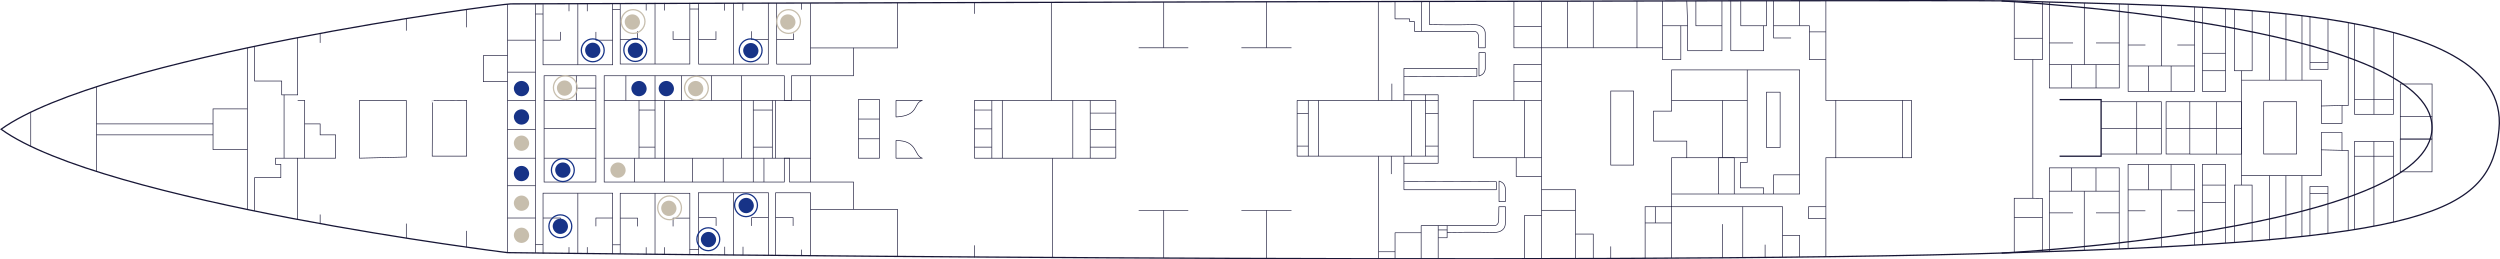<?xml version="1.0" encoding="UTF-8"?><svg xmlns="http://www.w3.org/2000/svg" viewBox="0 0 3889.64 403.63"><defs><style>.cls-1{stroke:#c7bead;}.cls-1,.cls-2,.cls-3,.cls-4,.cls-5{fill:none;}.cls-1,.cls-2,.cls-4,.cls-5{stroke-miterlimit:10;}.cls-1,.cls-2,.cls-5{stroke-width:2px;}.cls-2{stroke:#173387;}.cls-3{stroke-linejoin:round;}.cls-3,.cls-4,.cls-5{stroke:#171636;}.cls-6{fill:#173387;}.cls-7{fill:#c7bead;}</style></defs><g id="_4eme_plan"><path class="cls-5" d="M3888.12,201.05c-12.34,132.28-111.03,173.31-754.26,192.02-620.62,21.51-2344.27,0-2344.27,0,0,0-630.31-77.96-787.87-192.02C161.52,86.98,778.52,6.05,794.73,6.04c16.21-.02,2198-6.83,2338.18-4.58,274.42,10.06,774.13-1.31,755.2,199.6Z"/><line class="cls-4" x1="384.78" y1="325.93" x2="384.78" y2="74.5"/><line class="cls-4" x1="789.58" y1="393.07" x2="789.58" y2="6.46"/><polyline class="cls-4" points="463.14 341.43 463.14 246.12 428.68 246.12 428.68 255.75 436.93 255.75 436.93 276.37 396.15 276.37 396.15 328.28"/><line class="cls-4" x1="498.1" y1="347.89" x2="498.1" y2="333.74"/><line class="cls-4" x1="632.14" y1="370.5" x2="632.14" y2="347.89"/><line class="cls-4" x1="726.07" y1="384.52" x2="726.07" y2="359.19"/><line class="cls-4" x1="833.15" y1="393.59" x2="833.15" y2="6.46"/><line class="cls-4" x1="789.58" y1="62.49" x2="833.15" y2="62.49"/><line class="cls-4" x1="789.58" y1="112.24" x2="833.15" y2="112.24"/><line class="cls-4" x1="789.58" y1="156.31" x2="833.15" y2="156.31"/><line class="cls-4" x1="789.58" y1="201.22" x2="833.15" y2="201.22"/><line class="cls-4" x1="789.58" y1="246.12" x2="833.15" y2="246.12"/><line class="cls-4" x1="789.58" y1="289" x2="833.15" y2="289"/><line class="cls-4" x1="789.58" y1="339.2" x2="833.15" y2="339.2"/><polyline class="cls-4" points="844.89 6.46 844.89 100.78 953.22 100.78 953.22 5.57"/><line class="cls-4" x1="899.05" y1="5.57" x2="899.05" y2="100.78"/><line class="cls-4" x1="844.89" y1="21.8" x2="833.15" y2="21.8"/><polyline class="cls-4" points="844.89 62.49 871.81 62.49 871.81 49.65"/><polyline class="cls-4" points="927.14 49.65 927.14 62.49 953.22 62.49"/><line class="cls-4" x1="885.27" y1="5.77" x2="885.27" y2="17.51"/><line class="cls-4" x1="913.68" y1="5.68" x2="913.68" y2="17.51"/><polyline class="cls-4" points="964.95 5.29 964.95 99.61 1073.28 99.61 1073.28 4.39"/><line class="cls-4" x1="1019.12" y1="4.39" x2="1019.12" y2="99.61"/><line class="cls-4" x1="964.65" y1="15.03" x2="952.92" y2="15.03"/><polyline class="cls-4" points="964.95 61.31 991.87 61.31 991.87 48.48"/><polyline class="cls-4" points="1047.2 48.48 1047.2 61.31 1073.28 61.31"/><line class="cls-4" x1="1005.33" y1="4.6" x2="1005.33" y2="16.33"/><line class="cls-4" x1="1033.75" y1="4.51" x2="1033.75" y2="16.33"/><polyline class="cls-4" points="1087.02 4.86 1087.02 99.78 1195.35 99.78 1195.35 4.57"/><line class="cls-4" x1="1141.18" y1="4.57" x2="1141.18" y2="99.78"/><line class="cls-4" x1="1087.26" y1="14.04" x2="1073.28" y2="14.04"/><polyline class="cls-4" points="1087.02 61.49 1113.93 61.49 1113.93 48.65"/><polyline class="cls-4" points="1169.27 48.65 1169.27 61.49 1195.35 61.49"/><line class="cls-4" x1="1127.4" y1="4.77" x2="1127.4" y2="16.51"/><line class="cls-4" x1="1155.81" y1="4.68" x2="1155.81" y2="16.51"/><line class="cls-4" x1="150.23" y1="266.77" x2="150.23" y2="134.94"/><polyline class="cls-4" points="384.78 232.71 331.45 232.71 331.45 169.42 384.78 169.42"/><line class="cls-4" x1="47.85" y1="227.62" x2="47.85" y2="174.55"/><line class="cls-4" x1="331.45" y1="192.76" x2="150.23" y2="192.76"/><line class="cls-4" x1="331.45" y1="209.82" x2="150.23" y2="209.82"/><polyline class="cls-4" points="463.14 58.62 463.14 147.6 438.3 147.6 438.3 126.07 396.15 126.07 396.15 72.1"/><line class="cls-4" x1="441.97" y1="246.12" x2="441.97" y2="147.6"/><polyline class="cls-4" points="463.14 246.12 474.05 246.12 474.05 156.31 463.14 156.31"/><polyline class="cls-4" points="474.05 246.12 522.16 246.12 522.16 209.82 498.1 209.82 498.1 192.76 474.05 192.76"/><polygon class="cls-4" points="632.14 244.29 632.14 156.31 559.28 156.31 559.28 246.12 632.14 244.29"/><path class="cls-4" d="M672.46,242.92s.69-87.29,0-86.61c-.69.69,53.61,0,53.61,0v86.61h-53.61Z"/><polyline class="cls-4" points="789.58 86.6 751.97 86.6 751.97 127.04 789.58 127.04"/><line class="cls-4" x1="726.07" y1="14.71" x2="726.07" y2="42.5"/><line class="cls-4" x1="632.14" y1="28.89" x2="632.14" y2="47.76"/><line class="cls-4" x1="498.1" y1="52" x2="498.1" y2="66.72"/><rect class="cls-4" x="846.53" y="117.86" width="80.6" height="165.37"/><polyline class="cls-4" points="953.22 394.92 953.22 300.54 844.89 300.54 844.89 394.92"/><line class="cls-4" x1="833.15" y1="380.72" x2="844.89" y2="380.72"/><line class="cls-4" x1="899.05" y1="300.54" x2="899.05" y2="394.92"/><polyline class="cls-4" points="844.89 339.2 871.81 339.2 871.81 352.09"/><polyline class="cls-4" points="952.92 339.2 927.14 339.2 927.14 352.09"/><line class="cls-4" x1="913.68" y1="394.92" x2="913.68" y2="384.52"/><line class="cls-4" x1="885.27" y1="394.92" x2="885.27" y2="384.52"/><polyline class="cls-4" points="1073.28 395.08 1073.28 300.7 964.95 300.7 964.95 395.08"/><line class="cls-4" x1="953.22" y1="380.88" x2="964.95" y2="380.88"/><line class="cls-4" x1="1019.12" y1="300.7" x2="1019.12" y2="396.31"/><polyline class="cls-4" points="964.95 339.35 991.87 339.35 991.87 352.25"/><polyline class="cls-4" points="1072.98 339.35 1047.2 339.35 1047.2 352.25"/><line class="cls-4" x1="1033.75" y1="396.31" x2="1033.75" y2="384.68"/><line class="cls-4" x1="1005.33" y1="396.31" x2="1005.33" y2="384.68"/><polyline class="cls-4" points="1195.55 397.03 1195.55 299.93 1086.49 299.93 1086.49 397.03"/><line class="cls-4" x1="1072.98" y1="388.38" x2="1087.22" y2="388.38"/><line class="cls-4" x1="1141.38" y1="299.93" x2="1141.38" y2="397.03"/><polyline class="cls-4" points="1087.22 338.58 1114.13 338.58 1114.13 351.48"/><polyline class="cls-4" points="1195.25 338.58 1169.46 338.58 1169.46 351.48"/><line class="cls-4" x1="1156.01" y1="397.03" x2="1156.01" y2="383.9"/><line class="cls-4" x1="1127.6" y1="397.03" x2="1127.6" y2="383.9"/><line class="cls-4" x1="927.14" y1="246.12" x2="846.53" y2="246.12"/><line class="cls-4" x1="927.14" y1="199.77" x2="846.53" y2="199.77"/><line class="cls-4" x1="927.14" y1="156.31" x2="846.53" y2="156.31"/><line class="cls-4" x1="896.62" y1="117.86" x2="896.62" y2="156.31"/><line class="cls-4" x1="927.14" y1="137.09" x2="896.62" y2="137.09"/><polygon class="cls-4" points="1261.14 283.23 1261.14 117.86 1231.49 117.86 1231.49 156.31 1220.25 156.31 1220.25 117.86 940.03 117.86 940.03 283.23 1220.25 283.23 1220.25 246.12 1228.43 246.12 1228.43 283.23 1261.14 283.23"/><line class="cls-4" x1="1261.14" y1="246.12" x2="940.18" y2="246.12"/><line class="cls-4" x1="1261.14" y1="156.31" x2="940.18" y2="156.31"/><line class="cls-4" x1="987.44" y1="283.23" x2="987.44" y2="246.12"/><polyline class="cls-4" points="1033.75 283.23 1033.75 246.12 1033.75 156.31"/><line class="cls-4" x1="1077.36" y1="283.23" x2="1077.36" y2="246.12"/><line class="cls-4" x1="1125.18" y1="283.23" x2="1125.18" y2="246.12"/><polyline class="cls-4" points="1171.96 283.23 1171.96 246.12 1171.96 156.31"/><line class="cls-4" x1="1188.6" y1="283.23" x2="1188.6" y2="246.12"/><line class="cls-4" x1="1206.79" y1="246.12" x2="1206.79" y2="156.31"/><line class="cls-4" x1="1201.59" y1="246.12" x2="1201.59" y2="156.31"/><polyline class="cls-4" points="1153.77 246.12 1153.77 156.31 1153.77 117.86"/><line class="cls-4" x1="1201.59" y1="228.9" x2="1171.96" y2="228.9"/><line class="cls-4" x1="1201.59" y1="171.21" x2="1171.96" y2="171.21"/><polyline class="cls-4" points="1019.12 246.12 1019.12 156.31 1019.12 117.86"/><line class="cls-4" x1="994.2" y1="246.12" x2="994.2" y2="156.31"/><line class="cls-4" x1="1019.12" y1="228.9" x2="994.2" y2="228.9"/><line class="cls-4" x1="1019.12" y1="171.21" x2="994.2" y2="171.21"/><line class="cls-4" x1="973.79" y1="156.31" x2="973.79" y2="117.86"/><line class="cls-4" x1="1060.09" y1="156.31" x2="1060.09" y2="117.86"/><line class="cls-4" x1="1106.97" y1="156.31" x2="1106.97" y2="117.86"/><polyline class="cls-4" points="1208.44 4.82 1208.44 99.78 1261.14 99.78 1261.14 4.82"/><line class="cls-4" x1="1247.26" y1="4.82" x2="1247.26" y2="15.03"/><polyline class="cls-4" points="1208.44 61.49 1234.79 61.49 1234.79 52"/><polyline class="cls-4" points="1261.14 397.87 1261.14 299.93 1206.79 299.93 1206.79 397.87"/><line class="cls-4" x1="1246.95" y1="397.87" x2="1246.95" y2="388.38"/><polyline class="cls-4" points="1206.79 338.58 1233.96 338.58 1233.96 351.48"/><polyline class="cls-4" points="1396.35 4.29 1396.35 74.58 1327.9 74.58 1327.9 117.86 1261.14 117.86"/><line class="cls-4" x1="1327.9" y1="74.58" x2="1261.14" y2="74.58"/><polyline class="cls-4" points="1396.35 398.97 1396.35 325.75 1327.9 325.75 1327.9 283.23 1261.14 283.23"/><line class="cls-4" x1="1327.9" y1="325.75" x2="1261.14" y2="325.75"/><rect class="cls-4" x="1335.57" y="154.82" width="32.71" height="91.31"/><path class="cls-3" d="M1394.05,181.99v-25.68h40.97c-14.54,3.46-3.96,23.78-40.97,25.68Z"/><path class="cls-3" d="M1394.05,218.59v27.54h40.97c-13.55-4.08-6.61-27.54-40.97-27.54Z"/><line class="cls-4" x1="1368.28" y1="215.94" x2="1335.57" y2="215.94"/><line class="cls-4" x1="1368.28" y1="185.22" x2="1335.57" y2="185.22"/><polyline class="cls-3" points="1736.05 246.12 1736.05 156.31 1516.11 156.31 1516.11 246.12 1736.05 246.12"/><line class="cls-3" x1="1543.17" y1="246.12" x2="1543.17" y2="156.31"/><line class="cls-3" x1="1559.41" y1="246.12" x2="1559.41" y2="156.31"/><line class="cls-3" x1="1543.17" y1="228.9" x2="1516.11" y2="228.9"/><line class="cls-3" x1="1543.17" y1="171.21" x2="1516.11" y2="171.21"/><line class="cls-3" x1="1543.17" y1="200.47" x2="1516.11" y2="200.47"/><line class="cls-3" x1="1696.2" y1="246.12" x2="1696.2" y2="156.31"/><line class="cls-3" x1="1669.13" y1="246.12" x2="1669.13" y2="156.31"/><line class="cls-3" x1="1736.05" y1="228.9" x2="1696.2" y2="228.9"/><line class="cls-3" x1="1736.05" y1="201.22" x2="1696.2" y2="201.22"/><line class="cls-3" x1="1736.05" y1="175.98" x2="1696.2" y2="175.98"/><line class="cls-3" x1="1635.67" y1="156.31" x2="1635.67" y2="3.63"/><line class="cls-3" x1="1637.64" y1="400.62" x2="1637.64" y2="246.12"/><line class="cls-3" x1="1516.11" y1="400.62" x2="1516.11" y2="381.66"/><line class="cls-3" x1="1516.11" y1="3.63" x2="1516.11" y2="21.47"/><line class="cls-3" x1="1810.59" y1="3.17" x2="1810.59" y2="74.34"/><line class="cls-3" x1="1848.76" y1="74.34" x2="1771.63" y2="74.34"/><line class="cls-3" x1="1810.59" y1="401.54" x2="1810.59" y2="327.19"/><line class="cls-3" x1="1848.76" y1="327.19" x2="1771.63" y2="327.19"/><line class="cls-3" x1="1970.42" y1="402.16" x2="1970.42" y2="327.19"/><line class="cls-3" x1="2009.38" y1="327.19" x2="1931.45" y2="327.19"/><line class="cls-3" x1="1970.42" y1="2.76" x2="1970.42" y2="74.34"/><line class="cls-3" x1="2009.38" y1="74.34" x2="1931.45" y2="74.34"/><polygon class="cls-3" points="2237.58 246.12 2237.58 147.49 2184.31 147.49 2184.31 156.31 2018.12 156.31 2018.12 242.91 2184.31 242.91 2184.31 254.04 2237.58 254.04 2237.58 246.12"/><line class="cls-3" x1="2144.41" y1="2.76" x2="2144.41" y2="156.31"/><polyline class="cls-3" points="2184.31 147.49 2184.31 106.34 2297.83 106.34 2297.83 118.8 2184.31 119.35"/><path class="cls-3" d="M2211.63,2.19v46.68h81.32s7.59-1.08,7.59,9.22v16.25h10.3v-21.67s1.63-15.26-20.06-14.41c-21.68.85-66.68,0-66.68,0V2.19"/><path class="cls-3" d="M2301.08,118.26v-36.32h9.79v24.39s.48,9.22-9.79,11.93Z"/><polyline class="cls-3" points="2211.63 48.87 2200.79 48.87 2200.79 33.69 2193.2 33.69 2193.2 29.36 2170.43 29.36 2170.43 2.19"/><line class="cls-3" x1="2165.55" y1="156.31" x2="2165.55" y2="130.19"/><polyline class="cls-3" points="2184.31 254.04 2184.31 295.19 2328.14 295.19 2328.14 282.72 2184.31 282.18"/><path class="cls-3" d="M2211.1,402.62v-51.51h113.05s7.59,1.08,7.59-9.22.29-20.26.29-20.26h10.3l-.29,25.68s1.63,15.26-20.06,14.41c-21.68-.85-70.47,0-70.47,0v8.21h-13.91v32.69"/><path class="cls-3" d="M2332.28,281.72v32.02h9.79v-20.09s.48-9.22-9.79-11.93Z"/><line class="cls-3" x1="2237.6" y1="369.93" x2="2237.6" y2="351.11"/><line class="cls-3" x1="2251.51" y1="361.72" x2="2251.51" y2="351.11"/><line class="cls-3" x1="2237.6" y1="357.73" x2="2251.51" y2="357.73"/><polyline class="cls-3" points="2211.1 362.13 2170.49 362.13 2170.49 402.59"/><polyline class="cls-3" points="2144.7 402.59 2144.7 391.69 2170.49 391.69"/><line class="cls-3" x1="2144.7" y1="391.69" x2="2144.7" y2="242.91"/><line class="cls-3" x1="2164.62" y1="242.91" x2="2164.62" y2="270.84"/><line class="cls-4" x1="2398.48" y1="402.47" x2="2398.48" y2="1.78"/><polyline class="cls-4" points="2372.03 401.54 2372.03 335.22 2398.48 335.22"/><polyline class="cls-4" points="2398.48 274.61 2358.99 274.61 2358.99 245.4"/><polyline class="cls-4" points="2398.48 245.4 2292.14 245.4 2292.14 156.31 2355.95 156.31 2398.48 156.31"/><polyline class="cls-4" points="2398.48 126.91 2355.45 126.91 2355.45 156.31"/><polyline class="cls-4" points="2398.48 100.1 2355.45 100.1 2355.45 126.91"/><line class="cls-4" x1="2372.03" y1="245.4" x2="2372.03" y2="156.31"/><line class="cls-4" x1="2184.31" y1="242.91" x2="2237.6" y2="242.91"/><line class="cls-4" x1="2184.31" y1="156.31" x2="2237.6" y2="156.31"/><line class="cls-4" x1="2217.88" y1="242.91" x2="2217.88" y2="147.49"/><line class="cls-4" x1="2237.58" y1="176.54" x2="2217.88" y2="176.54"/><line class="cls-4" x1="2237.58" y1="227.3" x2="2217.88" y2="227.3"/><line class="cls-4" x1="2195.99" y1="242.91" x2="2195.99" y2="156.31"/><line class="cls-4" x1="2035.47" y1="242.91" x2="2035.47" y2="156.31"/><line class="cls-4" x1="2018.12" y1="176.54" x2="2035.47" y2="176.54"/><line class="cls-4" x1="2018.12" y1="227.3" x2="2035.47" y2="227.3"/><line class="cls-4" x1="2051.18" y1="242.91" x2="2051.18" y2="156.31"/><line class="cls-4" x1="2398.48" y1="41.33" x2="2355.45" y2="41.33"/><polyline class="cls-4" points="2478.87 402.25 2478.87 364.17 2451.23 364.17 2451.23 295.19 2398.48 295.19"/><line class="cls-4" x1="2451.23" y1="364.17" x2="2451.23" y2="402.59"/><line class="cls-4" x1="2451.23" y1="327.19" x2="2398.48" y2="327.19"/><rect class="cls-4" x="2506.12" y="141.61" width="35.52" height="115.26"/><polyline class="cls-4" points="2438.68 1.7 2438.68 74.34 2398.48 74.34 2355.45 74.34 2355.45 1.78"/><polyline class="cls-4" points="2478.87 1.62 2478.87 74.34 2438.68 74.34"/><polyline class="cls-4" points="2546.89 1.49 2546.89 74.34 2478.87 74.34"/><polyline class="cls-4" points="2586.49 1.42 2586.49 74.34 2546.89 74.34"/><polyline class="cls-4" points="2679.1 1.27 2679.1 78.91 2625.78 78.91 2625.78 40.09 2586.49 40.09"/><polyline class="cls-4" points="2615.11 40.09 2615.11 92.68 2586.49 92.68 2586.49 74.34"/><polyline class="cls-4" points="2748.42 1.17 2748.42 40.09 2708.43 40.09 2708.43 1.17"/><polyline class="cls-4" points="2692.88 1.17 2692.88 78.91 2743.98 78.91 2743.98 40.04"/><line class="cls-4" x1="2506.12" y1="402.25" x2="2506.12" y2="383.38"/><polyline class="cls-4" points="2559.58 401.54 2559.58 321.63 2600.8 321.63 2600.8 245.4 2624.38 245.4 2624.38 219.56 2572.54 219.56 2572.54 172.91 2600.8 172.91 2600.8 108.76 2799.97 108.76 2799.97 301.84 2600.8 301.84"/><polyline class="cls-4" points="2600.8 401.54 2600.8 321.63 2773.33 321.63 2773.33 400.24"/><line class="cls-4" x1="2559.58" y1="346.88" x2="2600.8" y2="346.88"/><line class="cls-4" x1="2575.41" y1="321.63" x2="2575.41" y2="346.88"/><line class="cls-4" x1="2679.78" y1="401.12" x2="2679.78" y2="348.72"/><line class="cls-4" x1="2711.5" y1="401.12" x2="2711.5" y2="321.63"/><line class="cls-4" x1="2746.24" y1="400.52" x2="2746.24" y2="380.66"/><polyline class="cls-4" points="2799.97 399.94 2799.97 366.32 2773.33 366.32"/><polyline class="cls-4" points="2759.5 301.84 2759.5 272.01 2799.97 272.01"/><rect class="cls-4" x="2748.42" y="143.42" width="21.21" height="86.06"/><polyline class="cls-4" points="2743.98 301.84 2743.98 292.26 2707.87 292.26 2707.87 252.77 2718.43 252.77 2718.43 108.76"/><polyline class="cls-4" points="2698.25 301.84 2698.25 245.4 2673.95 245.4 2673.95 301.84"/><line class="cls-4" x1="2624.38" y1="245.4" x2="2718.43" y2="245.4"/><line class="cls-4" x1="2718.43" y1="156.31" x2="2600.8" y2="156.31"/><line class="cls-4" x1="2679.78" y1="245.4" x2="2679.78" y2="156.31"/><polyline class="cls-4" points="2840.81 399.44 2840.81 245.4 2856.27 245.4 2856.27 156.31 2840.81 156.31 2840.81 1.42"/><polyline class="cls-4" points="2840.81 92.68 2815.1 92.68 2815.1 40.09 2759.5 40.09 2759.5 1.16"/><polyline class="cls-4" points="2786.65 59.09 2759.5 59.09 2759.5 40.09"/><line class="cls-4" x1="2799.97" y1="40.09" x2="2799.97" y2="1.42"/><line class="cls-4" x1="2840.81" y1="49.59" x2="2815.1" y2="49.59"/><polyline class="cls-4" points="2840.81 321.63 2813.8 321.63 2813.8 340.09 2840.81 340.09"/><polyline class="cls-4" points="2679.1 40.09 2638.56 40.09 2638.56 1.16"/><line class="cls-4" x1="2624.38" y1="1.16" x2="2625.78" y2="40.09"/><polyline class="cls-4" points="3133.85 393.07 3133.85 308.47 3162.8 308.47 3162.8 92.68 3133.85 92.68 3133.85 1.45"/><polyline class="cls-4" points="2856.27 245.4 2960.25 245.4 2960.25 156.31 2856.27 156.31"/><polyline class="cls-4" points="2960.25 245.4 2974.08 245.4 2974.08 156.31 2960.25 156.31"/><polyline class="cls-4" points="3162.8 92.68 3177.77 92.68 3177.77 2.78"/><line class="cls-4" x1="3133.85" y1="59.51" x2="3177.77" y2="59.51"/><polyline class="cls-4" points="3188.5 3.19 3188.5 136.86 3297.24 136.86 3297.24 5.99"/><polyline class="cls-4" points="3311.08 6.55 3311.08 142.22 3414.42 142.22 3414.42 10.71"/><polyline class="cls-4" points="3426.67 11.36 3426.67 142.22 3462.67 142.22 3462.67 13.53"/><polyline class="cls-4" points="3476.44 14.48 3476.44 110.06 3504.02 110.06 3504.02 16.59"/><line class="cls-4" x1="3462.67" y1="110.06" x2="3426.67" y2="110.06"/><line class="cls-4" x1="3462.67" y1="82.87" x2="3426.67" y2="82.87"/><line class="cls-4" x1="3414.42" y1="102.65" x2="3311.08" y2="102.65"/><line class="cls-4" x1="3377.94" y1="142.22" x2="3377.94" y2="102.65"/><line class="cls-4" x1="3342.79" y1="142.22" x2="3342.79" y2="102.65"/><line class="cls-4" x1="3362.75" y1="102.65" x2="3362.75" y2="8.37"/><line class="cls-4" x1="3337.96" y1="70.03" x2="3311.08" y2="70.03"/><line class="cls-4" x1="3414.42" y1="70.03" x2="3387.61" y2="70.03"/><line class="cls-4" x1="3297.24" y1="100.6" x2="3188.5" y2="100.6"/><line class="cls-4" x1="3242.87" y1="4.62" x2="3242.87" y2="100.6"/><line class="cls-4" x1="3188.5" y1="66.82" x2="3225.34" y2="66.82"/><line class="cls-4" x1="3297.24" y1="66.82" x2="3261.12" y2="66.82"/><line class="cls-4" x1="3261.12" y1="136.86" x2="3261.12" y2="100.6"/><line class="cls-4" x1="3222.93" y1="136.86" x2="3222.93" y2="100.6"/><line class="cls-4" x1="3487.47" y1="110.06" x2="3487.47" y2="199.9"/><line class="cls-4" x1="3530.89" y1="124.72" x2="3530.89" y2="18.69"/><line class="cls-4" x1="3556.62" y1="124.72" x2="3556.62" y2="21.36"/><line class="cls-4" x1="3581.55" y1="124.72" x2="3581.55" y2="24.12"/><polyline class="cls-4" points="3487.47 124.72 3611.7 124.72 3611.7 191.86 3643.87 191.86 3643.87 164.12 3611.7 164.92"/><polyline class="cls-4" points="3643.87 164.12 3653.52 164.12 3653.52 35.1"/><polyline class="cls-4" points="3622.02 29.91 3622.02 107.83 3594.01 107.83 3594.01 25.77"/><line class="cls-4" x1="3622.02" y1="96.98" x2="3594.01" y2="96.98"/><polyline class="cls-4" points="3663.22 36.89 3663.22 177.83 3723.87 177.83 3723.87 49.85"/><line class="cls-4" x1="3693.54" y1="43.14" x2="3693.54" y2="177.83"/><line class="cls-4" x1="3723.87" y1="154.98" x2="3663.22" y2="154.98"/><rect class="cls-4" x="3734.5" y="130.68" width="49.46" height="50.85"/><polyline class="cls-4" points="3734.5 181.53 3734.5 216.2 3783.96 216.2 3783.96 181.53"/><polyline class="cls-4" points="3162.8 308.47 3177.69 308.69 3177.69 391.73"/><line class="cls-4" x1="3133.78" y1="338.52" x2="3177.69" y2="338.52"/><polyline class="cls-4" points="3188.43 391.73 3188.43 261.17 3297.17 261.17 3297.17 387.32"/><polyline class="cls-4" points="3311.01 386.72 3311.01 255.81 3414.34 255.81 3414.34 381.41"/><polyline class="cls-4" points="3426.59 380.67 3426.59 255.81 3462.59 255.81 3462.59 378.31"/><polyline class="cls-4" points="3476.37 377.33 3476.37 287.97 3503.95 287.97 3503.95 375.22"/><line class="cls-4" x1="3462.59" y1="287.97" x2="3426.59" y2="287.97"/><line class="cls-4" x1="3462.59" y1="315.16" x2="3426.59" y2="315.16"/><line class="cls-4" x1="3414.34" y1="295.38" x2="3311.01" y2="295.38"/><line class="cls-4" x1="3377.87" y1="255.81" x2="3377.87" y2="295.38"/><line class="cls-4" x1="3342.72" y1="255.81" x2="3342.72" y2="295.38"/><line class="cls-4" x1="3362.68" y1="295.38" x2="3362.68" y2="384.26"/><line class="cls-4" x1="3337.88" y1="328" x2="3311.01" y2="328"/><line class="cls-4" x1="3414.34" y1="328" x2="3387.54" y2="328"/><line class="cls-4" x1="3297.17" y1="297.43" x2="3188.43" y2="297.43"/><line class="cls-4" x1="3242.8" y1="389.66" x2="3242.8" y2="297.43"/><line class="cls-4" x1="3188.43" y1="331.2" x2="3225.27" y2="331.2"/><line class="cls-4" x1="3297.17" y1="331.2" x2="3261.05" y2="331.2"/><line class="cls-4" x1="3261.05" y1="261.17" x2="3261.05" y2="297.43"/><line class="cls-4" x1="3222.86" y1="261.17" x2="3222.86" y2="297.43"/><line class="cls-4" x1="3487.4" y1="287.97" x2="3487.4" y2="198.13"/><line class="cls-4" x1="3530.82" y1="273.31" x2="3530.82" y2="373.91"/><line class="cls-4" x1="3556.55" y1="273.31" x2="3556.55" y2="370.55"/><line class="cls-4" x1="3581.48" y1="273.31" x2="3581.48" y2="367.98"/><polyline class="cls-4" points="3487.4 273.31 3611.63 273.31 3611.63 206.17 3643.79 206.17 3643.79 233.91 3611.63 233.11"/><polyline class="cls-4" points="3643.79 233.91 3653.44 233.91 3653.44 358.74"/><polyline class="cls-4" points="3621.95 363.17 3621.95 290.2 3593.94 290.2 3593.94 366.59"/><line class="cls-4" x1="3621.95" y1="301.05" x2="3593.94" y2="301.05"/><polyline class="cls-4" points="3663.15 357.23 3663.15 220.2 3723.79 220.2 3723.79 345.61"/><line class="cls-4" x1="3693.47" y1="351.94" x2="3693.47" y2="220.2"/><line class="cls-4" x1="3723.79" y1="243.05" x2="3663.15" y2="243.05"/><rect class="cls-4" x="3734.42" y="216.5" width="49.46" height="50.85"/><rect class="cls-4" x="3522" y="158.29" width="51.09" height="81.34" transform="translate(7095.1 397.92) rotate(180)"/><rect class="cls-4" x="3370.14" y="158.29" width="36.9" height="81.34" transform="translate(6777.18 397.92) rotate(180)"/><rect class="cls-4" x="3324.45" y="158.29" width="38.23" height="81.34" transform="translate(6687.12 397.92) rotate(180)"/><rect class="cls-4" x="3448.71" y="158.29" width="38.69" height="81.45" transform="translate(6936.11 398.03) rotate(180)"/><polyline class="cls-5" points="3204.41 243.05 3269.01 243.05 3269.01 154.98 3204.41 154.98"/><line class="cls-4" x1="3324.45" y1="239.63" x2="3269.01" y2="239.63"/><line class="cls-4" x1="3324.45" y1="158.29" x2="3269.01" y2="158.29"/><line class="cls-4" x1="3448.71" y1="239.74" x2="3407.04" y2="239.74"/><line class="cls-4" x1="3448.71" y1="158.29" x2="3407.04" y2="158.29"/><line class="cls-4" x1="3487.47" y1="199.9" x2="3370.14" y2="199.9"/><line class="cls-4" x1="3362.68" y1="199.9" x2="3269.01" y2="199.9"/><path class="cls-5" d="M3114.21,1.45s668.86,35.2,669.67,196.68c.81,161.47-669.67,195.6-669.67,195.6"/></g><g id="points"><path class="cls-6" d="M1168.16,90.72c3.05,0,6.26-1.33,8.42-3.49,2.07-2.07,3.62-5.45,3.49-8.42-.29-6.45-5.23-11.91-11.91-11.91-3.05,0-6.26,1.33-8.42,3.49s-3.62,5.45-3.49,8.42c.29,6.45,5.23,11.91,11.91,11.91h0Z"/><circle class="cls-2" cx="1167.89" cy="78.31" r="17.78"/><circle class="cls-2" cx="922.24" cy="78.31" r="17.78"/><path class="cls-6" d="M988.65,90.21c3.05,0,6.26-1.33,8.42-3.49s3.62-5.45,3.49-8.42c-.29-6.45-5.23-11.91-11.91-11.91-3.05,0-6.26,1.33-8.42,3.49-2.07,2.07-3.62,5.45-3.49,8.42.29,6.45,5.23,11.91,11.91,11.91h0Z"/><path class="cls-6" d="M811.37,193.9c3.05,0,6.26-1.33,8.42-3.49s3.62-5.45,3.49-8.42c-.29-6.45-5.23-11.91-11.91-11.91-3.05,0-6.26,1.33-8.42,3.49-2.07,2.07-3.62,5.45-3.49,8.42.29,6.45,5.23,11.91,11.91,11.91h0Z"/><path class="cls-6" d="M811.37,149.74c3.05,0,6.26-1.33,8.42-3.49s3.62-5.45,3.49-8.42c-.29-6.45-5.23-11.91-11.91-11.91-3.05,0-6.26,1.33-8.42,3.49s-3.62,5.45-3.49,8.42c.29,6.45,5.23,11.91,11.91,11.91h0Z"/><path class="cls-6" d="M1036.7,149.74c3.05,0,6.26-1.33,8.42-3.49s3.62-5.45,3.49-8.42c-.29-6.45-5.23-11.91-11.91-11.91-3.05,0-6.26,1.33-8.42,3.49s-3.62,5.45-3.49,8.42c.29,6.45,5.23,11.91,11.91,11.91h0Z"/><path class="cls-6" d="M994.2,149.74c3.05,0,6.26-1.33,8.42-3.49s3.62-5.45,3.49-8.42c-.29-6.45-5.23-11.91-11.91-11.91-3.05,0-6.26,1.33-8.42,3.49s-3.62,5.45-3.49,8.42c.29,6.45,5.23,11.91,11.91,11.91h0Z"/><path class="cls-6" d="M811.37,281.92c3.05,0,6.26-1.33,8.42-3.49,2.07-2.07,3.62-5.45,3.49-8.42-.29-6.45-5.23-11.91-11.91-11.91-3.05,0-6.26,1.33-8.42,3.49s-3.62,5.45-3.49,8.42c.29,6.45,5.23,11.91,11.91,11.91h0Z"/><path class="cls-6" d="M922.24,90.21c3.05,0,6.26-1.33,8.42-3.49s3.62-5.45,3.49-8.42c-.29-6.45-5.23-11.91-11.91-11.91-3.05,0-6.26,1.33-8.42,3.49s-3.62,5.45-3.49,8.42c.29,6.45,5.23,11.91,11.91,11.91h0Z"/><circle class="cls-2" cx="871.81" cy="352.09" r="17.78"/><path class="cls-6" d="M871.81,364c3.05,0,6.26-1.33,8.42-3.49s3.62-5.45,3.49-8.42c-.29-6.45-5.23-11.91-11.91-11.91-3.05,0-6.26,1.33-8.42,3.49s-3.62,5.45-3.49,8.42c.29,6.45,5.23,11.91,11.91,11.91h0Z"/><circle class="cls-2" cx="875.7" cy="264.68" r="17.78"/><path class="cls-6" d="M875.7,276.58c3.05,0,6.26-1.33,8.42-3.49s3.62-5.45,3.49-8.42c-.29-6.45-5.23-11.91-11.91-11.91-3.05,0-6.26,1.33-8.42,3.49-2.07,2.07-3.62,5.45-3.49,8.42.29,6.45,5.23,11.91,11.91,11.91h0Z"/><circle class="cls-2" cx="988.38" cy="77.8" r="17.78"/><path class="cls-6" d="M1160.96,331.68c3.05,0,6.26-1.33,8.42-3.49s3.62-5.45,3.49-8.42c-.29-6.45-5.23-11.91-11.91-11.91-3.05,0-6.26,1.33-8.42,3.49s-3.62,5.45-3.49,8.42c.29,6.45,5.23,11.91,11.91,11.91h0Z"/><circle class="cls-2" cx="1160.69" cy="319.27" r="17.78"/><path class="cls-6" d="M1102.28,384.61c3.05,0,6.26-1.33,8.42-3.49s3.62-5.45,3.49-8.42c-.29-6.45-5.23-11.91-11.91-11.91-3.05,0-6.26,1.33-8.42,3.49s-3.62,5.45-3.49,8.42c.29,6.45,5.23,11.91,11.91,11.91h0Z"/><circle class="cls-2" cx="1102.01" cy="372.2" r="17.78"/><path class="cls-7" d="M878.36,148.99c3.05,0,6.26-1.33,8.42-3.49s3.62-5.45,3.49-8.42c-.29-6.45-5.23-11.91-11.91-11.91-3.05,0-6.26,1.33-8.42,3.49s-3.62,5.45-3.49,8.42c.29,6.45,5.23,11.91,11.91,11.91h0Z"/><circle class="cls-1" cx="879.52" cy="136.34" r="18.48"/><path class="cls-7" d="M1082.37,149.74c3.05,0,6.26-1.33,8.42-3.49s3.62-5.45,3.49-8.42c-.29-6.45-5.23-11.91-11.91-11.91-3.05,0-6.26,1.33-8.42,3.49s-3.62,5.45-3.49,8.42c.29,6.45,5.23,11.91,11.91,11.91h0Z"/><path class="cls-7" d="M961.54,276.58c3.05,0,6.26-1.33,8.42-3.49s3.62-5.45,3.49-8.42c-.29-6.45-5.23-11.91-11.91-11.91-3.05,0-6.26,1.33-8.42,3.49-2.07,2.07-3.62,5.45-3.49,8.42.29,6.45,5.23,11.91,11.91,11.91h0Z"/><path class="cls-7" d="M811.37,234.72c3.05,0,6.26-1.33,8.42-3.49,2.07-2.07,3.62-5.45,3.49-8.42-.29-6.45-5.23-11.91-11.91-11.91-3.05,0-6.26,1.33-8.42,3.49s-3.62,5.45-3.49,8.42c.29,6.45,5.23,11.91,11.91,11.91h0Z"/><path class="cls-7" d="M811.37,378c3.05,0,6.26-1.33,8.42-3.49s3.62-5.45,3.49-8.42c-.29-6.45-5.23-11.91-11.91-11.91-3.05,0-6.26,1.33-8.42,3.49s-3.62,5.45-3.49,8.42c.29,6.45,5.23,11.91,11.91,11.91h0Z"/><path class="cls-7" d="M811.37,328.06c3.05,0,6.26-1.33,8.42-3.49s3.62-5.45,3.49-8.42c-.29-6.45-5.23-11.91-11.91-11.91-3.05,0-6.26,1.33-8.42,3.49s-3.62,5.45-3.49,8.42c.29,6.45,5.23,11.91,11.91,11.91h0Z"/><circle class="cls-1" cx="1083.53" cy="137.09" r="18.48"/><path class="cls-7" d="M983.84,46.15c3.05,0,6.26-1.33,8.42-3.49s3.62-5.45,3.49-8.42c-.29-6.45-5.23-11.91-11.91-11.91-3.05,0-6.26,1.33-8.42,3.49s-3.62,5.45-3.49,8.42c.29,6.45,5.23,11.91,11.91,11.91h0Z"/><circle class="cls-1" cx="984.99" cy="33.5" r="18.48"/><path class="cls-7" d="M1225.76,46.15c3.05,0,6.26-1.33,8.42-3.49s3.62-5.45,3.49-8.42c-.29-6.45-5.23-11.91-11.91-11.91-3.05,0-6.26,1.33-8.42,3.49s-3.62,5.45-3.49,8.42c.29,6.45,5.23,11.91,11.91,11.91h0Z"/><circle class="cls-1" cx="1226.91" cy="33.5" r="18.48"/><path class="cls-7" d="M1040.61,336.02c3.05,0,6.26-1.33,8.42-3.49s3.62-5.45,3.49-8.42c-.29-6.45-5.23-11.91-11.91-11.91-3.05,0-6.26,1.33-8.42,3.49s-3.62,5.45-3.49,8.42c.29,6.45,5.23,11.91,11.91,11.91h0Z"/><circle class="cls-1" cx="1041.77" cy="323.37" r="18.48"/></g></svg>
